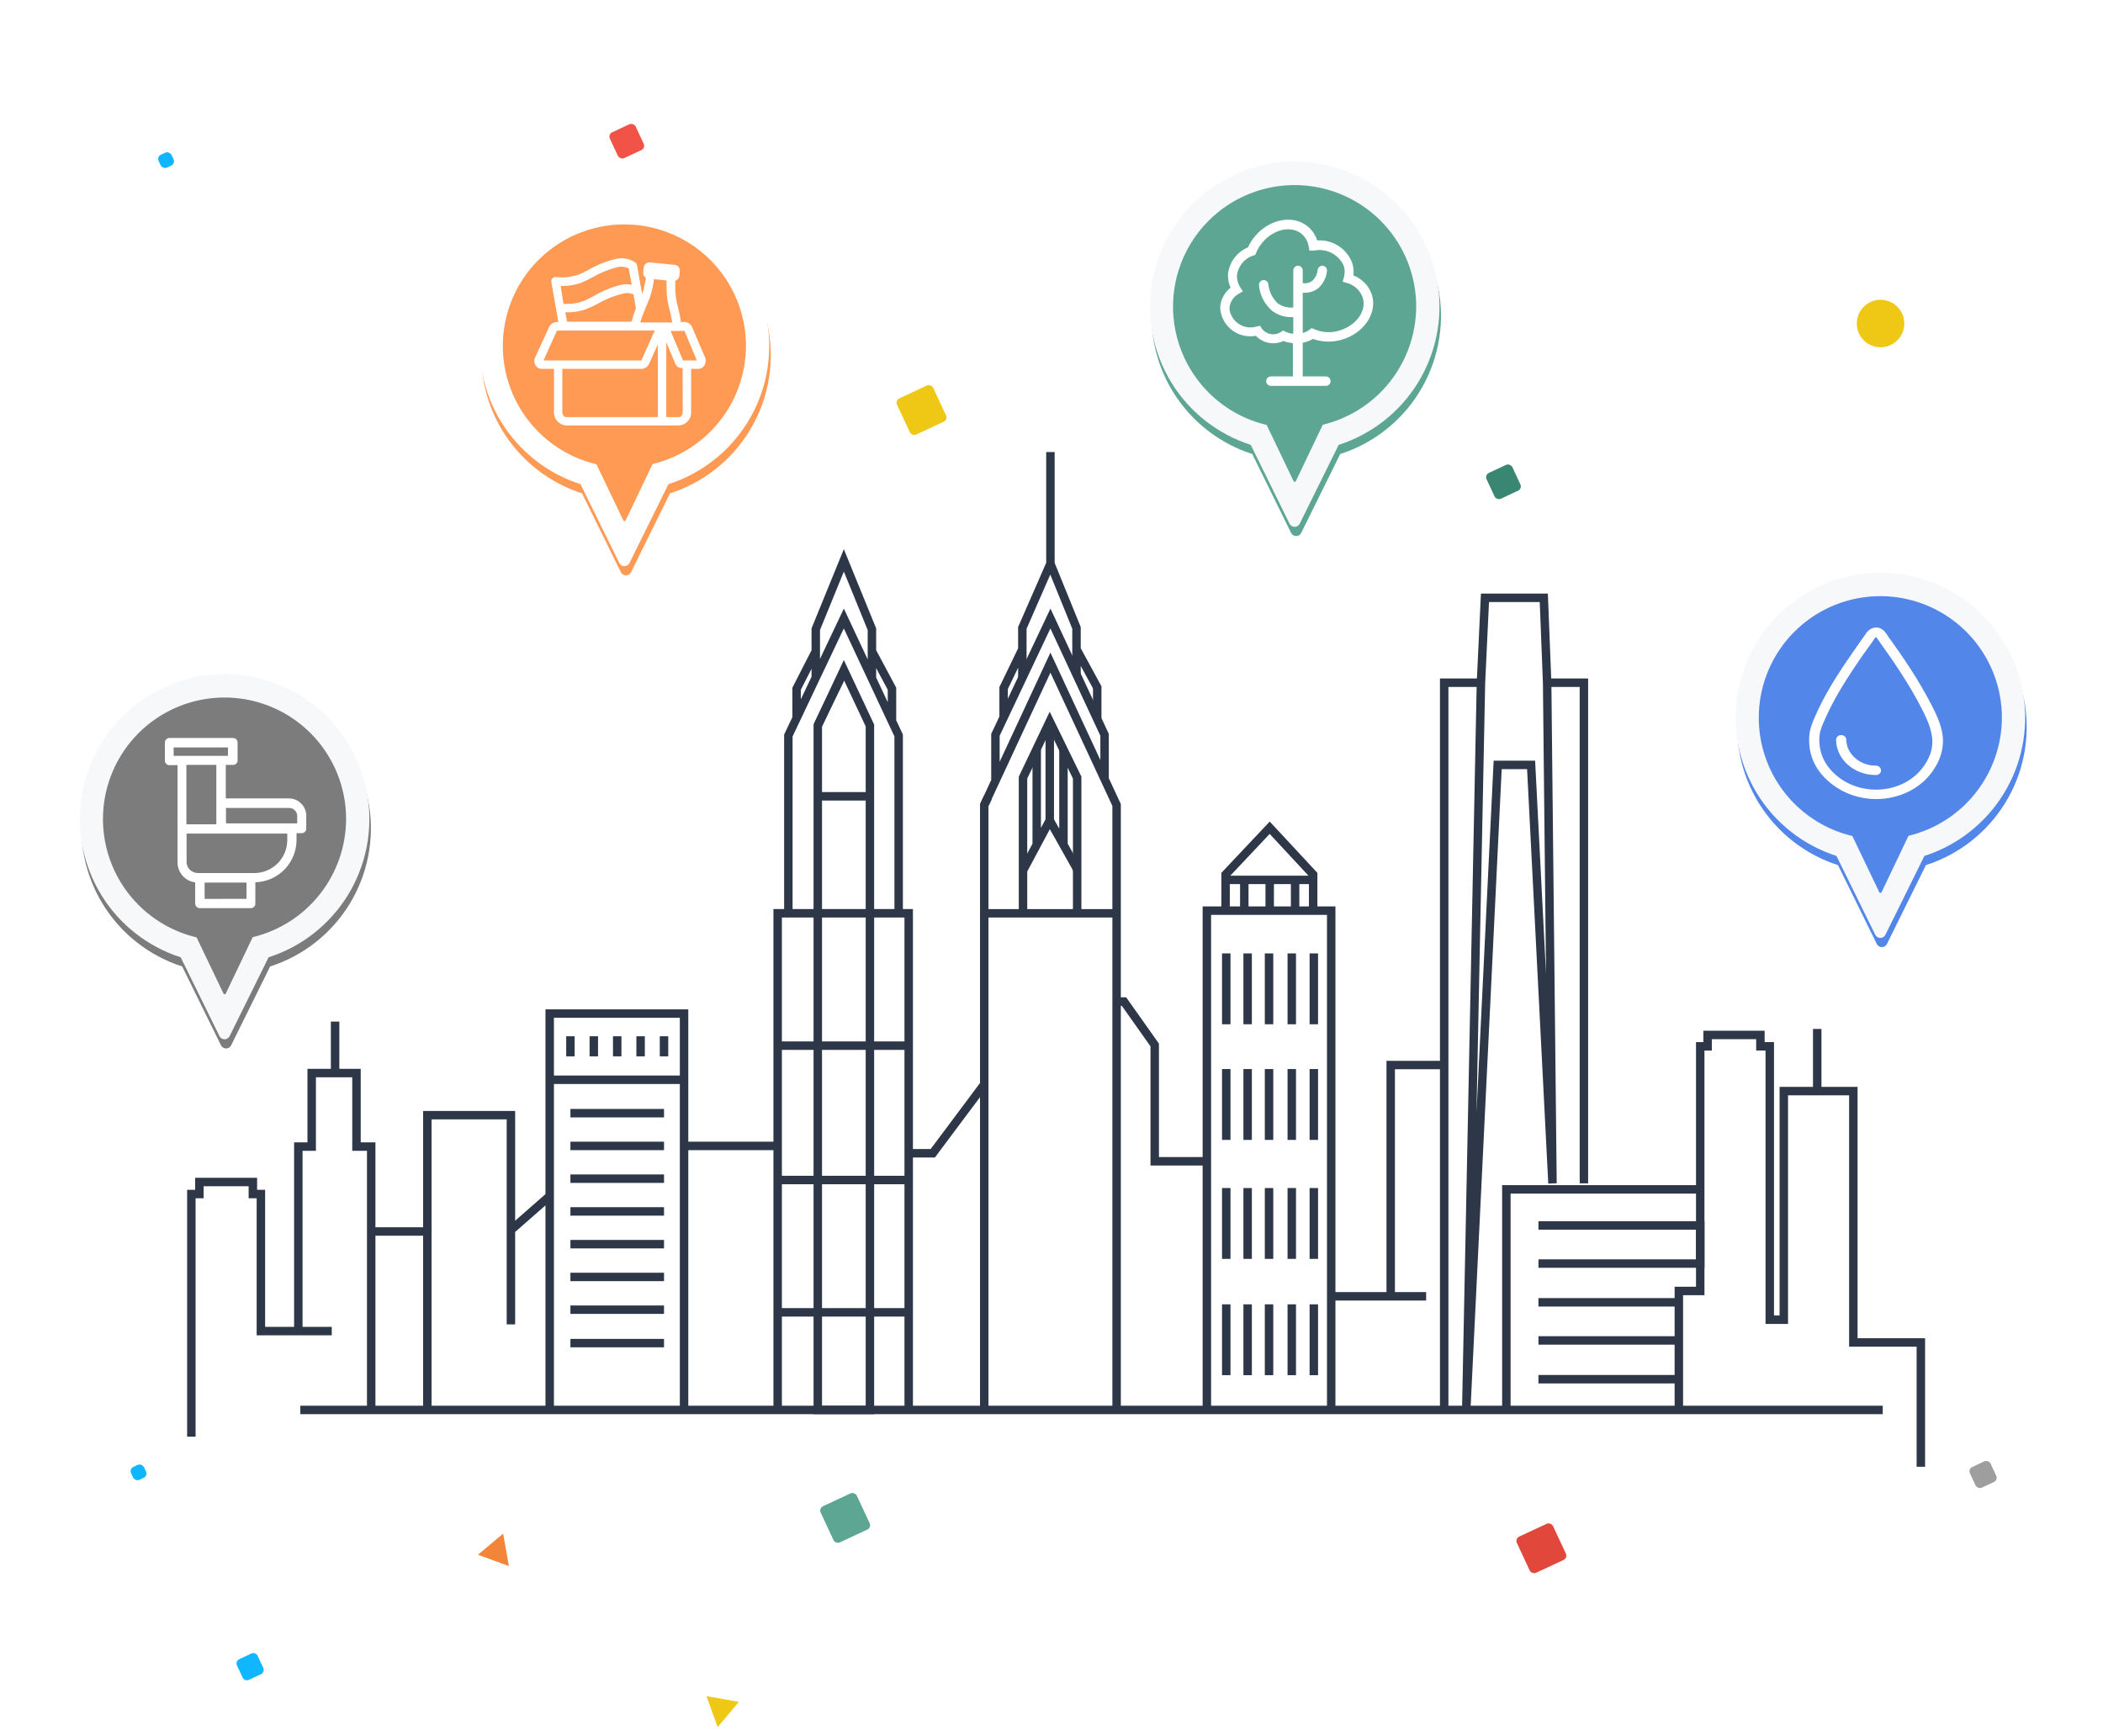 <svg width="275" height="227" viewBox="0 0 275 227" fill="none" xmlns="http://www.w3.org/2000/svg">
<path d="M25.023 187.895V156.161H26.073V154.588H32.891H32.979H33.066V156.161H34.115V174.083H39.011M43.382 174.083H39.011M39.011 174.083V149.955H40.759V140.338H43.819M48.54 184.398H39.273M48.54 184.398V161.057M48.54 184.398H55.883M43.819 140.338H46.616V149.955H48.452H48.54V161.057M43.819 140.338V133.607M246.198 184.398H55.883M48.54 161.057H55.883V184.398" stroke="#2D3748" stroke-width="1.105"/>
<path d="M55.883 161.057V145.845H66.81V173.208M66.898 160.794L71.881 156.423M71.881 156.423V184.398M71.881 156.423V132.557H89.452V149.867M89.452 184.398V149.867M89.452 149.867H101.691M101.691 149.867V184.398M101.691 149.867V119.619V119.444H103.09M118.826 184.398V119.444H117.514M103.09 119.444V96.19L104.168 93.917M103.09 119.444H113.755M117.514 119.444V96.19L116.64 94.325M117.514 119.444H113.755M104.168 93.917V90.071L106.674 85.175M104.168 93.917L106.674 88.633M106.674 85.175V82.29L110.346 73.286L114.018 82.29V85.175M106.674 85.175V88.633M114.018 85.175L116.64 90.071V94.325M114.018 85.175V88.728M116.64 94.325L114.018 88.728M106.674 88.633L110.346 80.892L114.018 88.728M106.936 94.879L110.346 87.623L113.755 94.879V119.444" stroke="#2D3748" stroke-width="1.105"/>
<path d="M106.938 119.445V104.146M106.938 104.146V94.879L110.41 87.718M106.938 104.146H113.756M118.827 150.829H121.974L128.705 141.824M128.705 141.824V184.398M128.705 141.824V105.282L129.19 104.288" stroke="#2D3748" stroke-width="1.105"/>
<path d="M128.705 105.282L130.168 102.135M146.014 184.398V105.282L144.441 101.897M130.168 102.135L137.36 86.662L144.441 101.897M130.168 102.135V96.103L137.36 80.892L144.441 96.103V101.897" stroke="#2D3748" stroke-width="1.105"/>
<path d="M143.479 93.918V89.984V89.896L140.769 84.913M140.769 88.148V82.116L137.36 73.723M137.36 73.723L133.688 82.116V84.913M137.36 73.723V59.124M133.688 88.585V84.913M133.688 84.913L131.24 89.984V93.83M146.014 130.984H146.976L150.997 136.666V151.877H157.816M157.816 151.877V119.095H174.076V184.398M157.816 151.877V184.398" stroke="#2D3748" stroke-width="1.105"/>
<path d="M160.264 119.095V115.074M171.716 119.095V115.074M171.716 115.074V114.374L166.033 108.255L160.264 114.374V115.074M171.716 115.074H160.264M174.076 169.537H181.857M186.49 169.537H181.857M181.857 169.537V139.289H188.85M188.85 139.289V184.398M188.85 139.289V89.285H193.658M193.658 89.285L191.735 184.398L195.844 100.037H200.215L203.012 154.763L202.313 89.285M193.658 89.285L194.183 78.182H201.876L202.313 89.285M202.313 89.285H207.121V154.763" stroke="#2D3748" stroke-width="1.105"/>
<path d="M196.98 184.398V155.549H222.332M222.332 155.549V168.837H219.535V184.398M222.332 155.549V136.841H223.294V135.355H230.2V136.841H231.424V172.596H233.26V142.698H237.631M251.181 191.829V175.569H242.352V142.698H237.631M237.631 142.698V134.568" stroke="#2D3748" stroke-width="1.105"/>
<path d="M101.691 136.754H118.913M101.691 154.326H118.826M101.691 171.635H118.826M128.704 119.445H133.775M146.014 119.445H140.856M133.775 119.445V101.698L137.272 94.355L140.856 101.698V119.445M133.775 119.445H140.856" stroke="#2D3748" stroke-width="1.105"/>
<path d="M133.862 113.675L135.567 110.484M137.272 107.293V94.53M137.272 107.293L139.064 110.484M137.272 107.293L135.567 110.484M140.856 113.675L139.064 110.484M139.064 110.484V98.027M135.567 110.484V98.027M162.711 115.074V119.095M166.033 115.074V119.095M169.355 115.074V119.095M77.651 138.153V135.53M74.591 138.153V135.53M80.71 138.153V135.53M83.77 138.153V135.53M86.83 138.153V135.53M71.881 141.212H89.452M74.591 145.583H86.83M74.591 149.867H86.83M74.591 154.151H86.83M74.591 158.434H86.83M74.591 162.718H86.83M74.591 167.002H86.83M74.591 171.285H86.83M74.591 175.656H86.83" stroke="#2D3748" stroke-width="1.105"/>
<path d="M106.938 119.444V184.398H113.756V119.444M160.352 124.69V133.956M163.149 124.69V133.956M165.946 124.69V133.956M168.919 124.69V133.956M171.804 124.69V133.956" stroke="#2D3748" stroke-width="1.105"/>
<path d="M160.352 139.814V149.081M163.149 139.814V149.081M165.946 139.814V149.081M168.919 139.814V149.081M171.804 139.814V149.081M160.352 170.586V179.853M163.149 170.586V179.853M165.946 170.586V179.853M168.919 170.586V179.853M171.804 170.586V179.853" stroke="#2D3748" stroke-width="1.105"/>
<path d="M160.352 155.375V164.641M163.149 155.375V164.641M165.946 155.375V164.641M168.919 155.375V164.641M171.804 155.375V164.641" stroke="#2D3748" stroke-width="1.105"/>
<path d="M201.176 160.27H222.332V165.253H201.176M201.176 170.323H219.534M201.176 175.306H219.534M201.176 180.377H219.534" stroke="#2D3748" stroke-width="1.105"/>
<rect x="79.486" y="17.563" width="3.726" height="3.726" rx="0.621" transform="rotate(-25 79.486 17.563)" fill="#F15447"/>
<rect x="20.48" y="20.493" width="1.863" height="1.863" rx="0.621" transform="rotate(-25 20.48 20.493)" fill="#10B6FF"/>
<rect x="117.037" y="52.363" width="5.217" height="5.217" rx="0.621" transform="rotate(-25 117.037 52.363)" fill="#EFC715"/>
<rect x="194.125" y="62.11" width="3.726" height="3.726" rx="0.621" transform="rotate(-25 194.125 62.11)" fill="#398673"/>
<rect x="16.879" y="192.109" width="1.863" height="1.863" rx="0.621" transform="rotate(-25 16.879 192.109)" fill="#10B6FF"/>
<rect x="107.051" y="197.253" width="5.217" height="5.217" rx="0.621" transform="rotate(-25 107.051 197.253)" fill="#5DA694"/>
<path d="M30.989 217.815C30.844 217.504 30.979 217.134 31.289 216.989L32.865 216.255C33.176 216.11 33.546 216.244 33.691 216.555L34.425 218.131C34.57 218.442 34.436 218.811 34.125 218.956L32.549 219.691C32.238 219.836 31.869 219.702 31.724 219.391L30.989 217.815Z" fill="#10B6FF"/>
<rect x="257.338" y="192.119" width="2.981" height="2.981" rx="0.621" transform="rotate(-25 257.338 192.119)" fill="#9E9E9E"/>
<rect x="198.092" y="201.227" width="5.217" height="5.217" rx="0.621" transform="rotate(-25 198.092 201.227)" fill="#E1473A"/>
<path d="M65.795 200.572L66.542 204.809L62.499 203.338L65.795 200.572Z" fill="#F2853A"/>
<path d="M92.376 221.826L96.613 222.573L93.848 225.869L92.376 221.826Z" fill="#EFC715"/>
<circle cx="245.91" cy="42.311" r="3.105" fill="#EFC715"/>
<g filter="url(#filter0_d_8303_148631)">
<path d="M81.651 26.27C77.131 26.285 72.766 27.912 69.339 30.859C65.912 33.806 63.65 37.879 62.958 42.346C62.266 46.812 63.191 51.379 65.566 55.224C67.941 59.069 71.61 61.941 75.914 63.322L80.982 73.625C81.042 73.752 81.137 73.859 81.255 73.934C81.374 74.009 81.511 74.048 81.651 74.048C81.791 74.048 81.928 74.009 82.047 73.934C82.165 73.859 82.26 73.752 82.32 73.625L87.412 63.322C91.717 61.94 95.388 59.067 97.763 55.219C100.137 51.371 101.061 46.802 100.366 42.334C99.671 37.866 97.404 33.793 93.973 30.848C90.542 27.903 86.173 26.279 81.651 26.27Z" fill="#FF9A55"/>
</g>
<path d="M81.651 26.27C77.131 26.285 72.766 27.912 69.339 30.859C65.912 33.806 63.65 37.879 62.958 42.346C62.266 46.812 63.191 51.379 65.566 55.224C67.941 59.069 71.61 61.941 75.914 63.322L80.982 73.625C81.042 73.752 81.137 73.859 81.255 73.934C81.374 74.009 81.511 74.048 81.651 74.048C81.791 74.048 81.928 74.009 82.047 73.934C82.165 73.859 82.26 73.752 82.32 73.625L87.412 63.322C91.717 61.94 95.388 59.067 97.763 55.219C100.137 51.371 101.061 46.802 100.366 42.334C99.671 37.866 97.404 33.793 93.973 30.848C90.542 27.903 86.173 26.279 81.651 26.27ZM85.332 60.693L81.818 68.055C81.806 68.087 81.784 68.113 81.757 68.132C81.729 68.151 81.696 68.161 81.663 68.161C81.629 68.161 81.597 68.151 81.569 68.132C81.541 68.113 81.52 68.087 81.507 68.055L77.993 60.717C75.086 60.029 72.432 58.537 70.334 56.41C68.236 54.283 66.78 51.609 66.132 48.693C65.485 45.776 65.672 42.737 66.672 39.922C67.673 37.107 69.446 34.631 71.789 32.778C74.132 30.925 76.95 29.769 79.919 29.444C82.889 29.119 85.89 29.637 88.579 30.938C91.267 32.24 93.535 34.273 95.121 36.805C96.707 39.336 97.549 42.263 97.548 45.25C97.534 48.82 96.323 52.282 94.109 55.082C91.894 57.882 88.803 59.858 85.332 60.693Z" fill="white"/>
<path d="M90.526 42.839C90.451 42.629 90.314 42.447 90.133 42.317C89.952 42.187 89.736 42.115 89.513 42.11H89.044C88.954 41.465 88.827 40.826 88.661 40.196C88.441 39.428 88.321 38.635 88.303 37.837C88.303 37.38 88.303 37.009 88.303 36.713C88.444 36.672 88.569 36.591 88.664 36.478C88.758 36.366 88.817 36.229 88.834 36.083L88.895 35.453C88.913 35.255 88.851 35.058 88.724 34.906C88.597 34.753 88.414 34.657 88.216 34.638L84.98 34.317H84.906C84.724 34.319 84.549 34.388 84.415 34.511C84.28 34.634 84.196 34.802 84.177 34.984L84.116 35.626C84.099 35.764 84.122 35.904 84.184 36.029C84.245 36.154 84.342 36.259 84.462 36.33C84.462 36.614 84.338 36.96 84.264 37.392C84.196 37.757 84.101 38.116 83.98 38.467L83.906 38.084L83.301 34.687C83.29 34.616 83.265 34.547 83.227 34.485C83.188 34.424 83.138 34.37 83.078 34.329C82.709 34.08 82.293 33.91 81.855 33.829C81.417 33.748 80.968 33.759 80.534 33.86C79.283 34.162 78.081 34.64 76.965 35.28C76.538 35.522 76.096 35.736 75.643 35.922C74.707 36.243 73.711 36.349 72.728 36.231C72.641 36.22 72.552 36.228 72.469 36.256C72.385 36.284 72.309 36.33 72.246 36.392C72.184 36.453 72.138 36.53 72.112 36.614C72.086 36.698 72.081 36.787 72.098 36.873L73.012 42.11H72.827C72.601 42.115 72.382 42.185 72.195 42.312C72.009 42.439 71.864 42.618 71.777 42.827L69.974 46.754C69.894 46.92 69.859 47.105 69.872 47.289C69.885 47.473 69.945 47.651 70.048 47.804C70.127 47.934 70.237 48.041 70.369 48.117C70.501 48.192 70.65 48.233 70.801 48.236H72.444V53.856C72.421 54.306 72.576 54.747 72.877 55.083C73.178 55.419 73.6 55.621 74.05 55.647H88.772C89.222 55.621 89.644 55.419 89.945 55.083C90.246 54.747 90.401 54.306 90.378 53.856V48.236H91.353C91.499 48.234 91.642 48.196 91.769 48.125C91.897 48.054 92.004 47.952 92.082 47.829C92.187 47.675 92.254 47.498 92.275 47.313C92.296 47.128 92.273 46.94 92.206 46.767L90.526 42.839ZM84.499 40.06C84.882 39.275 85.164 38.445 85.338 37.59C85.413 37.145 85.487 36.799 85.536 36.515L87.166 36.676C87.166 36.972 87.166 37.355 87.166 37.911C87.183 38.793 87.316 39.669 87.562 40.517C87.685 41.023 87.809 41.542 87.907 42.172H83.721C83.879 41.615 84.077 41.07 84.313 40.542L84.499 40.06ZM73.679 43.222H85.623L83.869 47.137H71.073L72.839 43.234L73.679 43.222ZM76.051 36.96C76.546 36.755 77.029 36.52 77.496 36.256C78.517 35.66 79.62 35.215 80.769 34.934C81.261 34.821 81.778 34.886 82.226 35.12L82.609 37.256C82.134 37.139 81.638 37.139 81.164 37.256C79.919 37.578 78.726 38.072 77.619 38.726C77.198 38.97 76.76 39.184 76.31 39.368C75.469 39.674 74.572 39.796 73.679 39.726L73.321 37.392C74.251 37.43 75.178 37.283 76.051 36.96ZM73.926 40.838C74.872 40.882 75.817 40.735 76.705 40.406C77.203 40.214 77.685 39.987 78.15 39.726C79.177 39.133 80.284 38.688 81.436 38.405C81.897 38.273 82.389 38.304 82.831 38.491L83.152 40.319C82.923 40.89 82.733 41.476 82.584 42.073H74.148L73.926 40.838ZM86.03 54.548H74.025C73.753 54.548 73.531 54.239 73.531 53.868V48.236H83.869C84.093 48.233 84.311 48.163 84.496 48.035C84.68 47.908 84.823 47.728 84.906 47.52L86.018 45.05L86.03 54.548ZM89.278 53.868C89.278 54.239 89.056 54.548 88.784 54.548H87.129V44.753L88.278 47.508C88.316 47.617 88.375 47.717 88.451 47.804L88.525 47.878C88.572 47.938 88.626 47.992 88.686 48.039H88.784C88.837 48.077 88.895 48.106 88.957 48.125H89.081H89.266L89.278 53.868ZM90.39 47.137H89.316L87.698 43.283H88.797H89.513L91.119 47.137H90.39ZM91.156 47.236H91.267L91.613 47.088L91.156 47.236Z" fill="white"/>
<g clip-path="url(#clip0_8303_148631)">
<g filter="url(#filter1_d_8303_148631)">
<path d="M169.292 21.126C164.772 21.141 160.406 22.769 156.979 25.716C153.553 28.663 151.29 32.736 150.599 37.202C149.907 41.669 150.832 46.235 153.207 50.081C155.582 53.926 159.251 56.797 163.554 58.179L168.622 68.482C168.682 68.609 168.777 68.715 168.896 68.79C169.014 68.865 169.151 68.905 169.292 68.905C169.432 68.905 169.569 68.865 169.688 68.79C169.806 68.715 169.901 68.609 169.961 68.482L175.053 58.179C179.358 56.797 183.028 53.923 185.403 50.075C187.778 46.228 188.701 41.658 188.007 37.19C187.312 32.722 185.045 28.649 181.614 25.704C178.183 22.759 173.813 21.136 169.292 21.126Z" fill="#5DA694"/>
</g>
<path d="M169.292 21.126C164.772 21.141 160.406 22.769 156.979 25.716C153.553 28.663 151.29 32.736 150.599 37.202C149.907 41.669 150.832 46.235 153.207 50.081C155.582 53.926 159.251 56.797 163.554 58.179L168.622 68.482C168.682 68.609 168.777 68.715 168.896 68.79C169.014 68.865 169.151 68.905 169.292 68.905C169.432 68.905 169.569 68.865 169.688 68.79C169.806 68.715 169.901 68.609 169.961 68.482L175.053 58.179C179.358 56.797 183.028 53.923 185.403 50.075C187.778 46.228 188.701 41.658 188.007 37.19C187.312 32.722 185.045 28.649 181.614 25.704C178.183 22.759 173.813 21.136 169.292 21.126ZM172.973 55.549L169.459 62.912C169.447 62.943 169.425 62.97 169.397 62.988C169.37 63.007 169.337 63.017 169.304 63.017C169.27 63.017 169.237 63.007 169.21 62.988C169.182 62.97 169.161 62.943 169.148 62.912L165.634 55.573C162.727 54.886 160.072 53.393 157.974 51.267C155.877 49.14 154.42 46.465 153.773 43.549C153.125 40.633 153.312 37.593 154.313 34.778C155.313 31.964 157.087 29.488 159.43 27.635C161.773 25.781 164.591 24.626 167.56 24.3C170.53 23.975 173.531 24.493 176.219 25.795C178.908 27.097 181.175 29.13 182.762 31.661C184.348 34.192 185.189 37.119 185.188 40.107C185.175 43.677 183.964 47.139 181.749 49.939C179.534 52.739 176.444 54.714 172.973 55.549Z" fill="#F7F8FA"/>
<path d="M176.971 36.015C177.041 35.494 176.999 34.963 176.848 34.459C176.514 33.523 175.883 32.722 175.051 32.178C174.219 31.634 173.233 31.377 172.241 31.445C172.015 30.729 171.586 30.094 171.006 29.617C169.116 28.049 166.029 28.617 164.126 30.877C163.747 31.319 163.435 31.814 163.2 32.347C162.494 32.639 161.879 33.115 161.418 33.726C160.958 34.336 160.669 35.058 160.582 35.818C160.545 36.441 160.66 37.064 160.915 37.633C160.502 37.95 160.166 38.355 159.931 38.819C159.696 39.282 159.568 39.793 159.557 40.313C159.596 40.869 159.752 41.41 160.015 41.901C160.278 42.392 160.642 42.822 161.083 43.163C161.524 43.503 162.032 43.747 162.573 43.877C163.115 44.008 163.678 44.022 164.225 43.92C164.68 44.396 165.272 44.717 165.919 44.839C166.566 44.961 167.235 44.877 167.832 44.599C168.228 44.75 168.644 44.841 169.067 44.871V49.231H166.189C166.025 49.231 165.868 49.296 165.752 49.412C165.637 49.527 165.572 49.684 165.572 49.848C165.575 50.011 165.641 50.166 165.756 50.282C165.871 50.397 166.026 50.463 166.189 50.466H173.377C173.541 50.466 173.698 50.401 173.814 50.285C173.93 50.169 173.995 50.012 173.995 49.848C173.995 49.684 173.93 49.527 173.814 49.412C173.698 49.296 173.541 49.231 173.377 49.231H170.351V44.821C170.821 44.734 171.272 44.567 171.685 44.327C172.915 44.765 174.253 44.795 175.502 44.414C178.355 43.574 180.109 40.968 179.417 38.609C179.23 38.021 178.913 37.482 178.49 37.033C178.066 36.584 177.548 36.236 176.971 36.015ZM175.156 43.228C174.075 43.566 172.91 43.504 171.871 43.055L171.525 42.907L171.216 43.142C170.959 43.334 170.665 43.469 170.351 43.537V38.288H170.586C171.228 38.303 171.855 38.098 172.365 37.707C173.027 37.12 173.442 36.304 173.526 35.422C173.539 35.26 173.489 35.1 173.385 34.975C173.281 34.85 173.132 34.771 172.97 34.755C172.807 34.745 172.646 34.798 172.521 34.905C172.397 35.011 172.319 35.161 172.303 35.324C172.245 35.868 171.99 36.374 171.586 36.744C171.409 36.87 171.209 36.96 170.997 37.009C170.785 37.058 170.566 37.064 170.351 37.028V35.373C170.351 35.209 170.286 35.052 170.17 34.936C170.055 34.821 169.898 34.755 169.734 34.755C169.57 34.755 169.413 34.821 169.297 34.936C169.181 35.052 169.116 35.209 169.116 35.373V40.215C168.397 40.291 167.675 40.097 167.091 39.671C166.394 39.024 165.956 38.146 165.856 37.201C165.851 37.12 165.83 37.041 165.795 36.969C165.759 36.896 165.709 36.832 165.648 36.779C165.587 36.726 165.516 36.686 165.439 36.661C165.363 36.636 165.282 36.626 165.201 36.633C165.12 36.639 165.041 36.661 164.968 36.698C164.896 36.735 164.831 36.786 164.778 36.848C164.725 36.91 164.685 36.982 164.66 37.059C164.635 37.137 164.626 37.219 164.633 37.3C164.741 38.592 165.354 39.79 166.337 40.635C167.067 41.201 167.97 41.498 168.894 41.474H169.116V43.648C168.76 43.625 168.412 43.533 168.091 43.376L167.77 43.228L167.474 43.438C167.08 43.686 166.607 43.777 166.149 43.692C165.692 43.608 165.282 43.354 165.003 42.981L164.781 42.611L164.349 42.697C163.959 42.82 163.547 42.855 163.142 42.8C162.737 42.744 162.349 42.6 162.006 42.376C161.664 42.153 161.375 41.857 161.161 41.509C160.946 41.16 160.812 40.769 160.767 40.363C160.785 39.958 160.908 39.565 161.125 39.223C161.341 38.88 161.644 38.601 162.002 38.411L162.521 38.102L162.15 37.522C161.852 37.033 161.718 36.462 161.767 35.892C161.86 35.33 162.102 34.803 162.47 34.368C162.837 33.933 163.316 33.606 163.855 33.422L164.139 33.347L164.238 33.113C164.438 32.611 164.717 32.144 165.065 31.73C166.535 29.963 168.845 29.457 170.216 30.593C170.701 31.014 171.024 31.59 171.129 32.224L171.228 32.779H171.796C172.588 32.606 173.415 32.715 174.134 33.087C174.854 33.459 175.421 34.071 175.736 34.817C175.872 35.285 175.872 35.782 175.736 36.25L175.576 36.843L176.156 37.016C176.631 37.145 177.067 37.39 177.425 37.728C177.782 38.066 178.051 38.488 178.207 38.955C178.725 40.659 177.354 42.574 175.156 43.228Z" fill="white"/>
</g>
<g clip-path="url(#clip1_8303_148631)">
<g filter="url(#filter2_d_8303_148631)">
<path d="M29.362 88.144C24.842 88.159 20.477 89.787 17.05 92.734C13.623 95.681 11.36 99.754 10.669 104.22C9.977 108.687 10.902 113.253 13.277 117.099C15.652 120.944 19.321 123.815 23.625 125.197L28.693 135.5C28.753 135.627 28.848 135.733 28.966 135.808C29.084 135.883 29.222 135.923 29.362 135.923C29.502 135.923 29.639 135.883 29.758 135.808C29.876 135.733 29.971 135.627 30.031 135.5L35.123 125.197C39.428 123.815 43.099 120.941 45.474 117.093C47.848 113.246 48.772 108.676 48.077 104.208C47.382 99.74 45.115 95.667 41.684 92.722C38.253 89.777 33.883 88.154 29.362 88.144Z" fill="#7C7C7C"/>
</g>
<path d="M29.362 88.144C24.842 88.159 20.477 89.787 17.05 92.734C13.623 95.681 11.36 99.754 10.669 104.22C9.977 108.687 10.902 113.253 13.277 117.099C15.652 120.944 19.321 123.815 23.625 125.197L28.693 135.5C28.753 135.627 28.848 135.733 28.966 135.808C29.084 135.883 29.222 135.923 29.362 135.923C29.502 135.923 29.639 135.883 29.758 135.808C29.876 135.733 29.971 135.627 30.031 135.5L35.123 125.197C39.428 123.815 43.099 120.941 45.474 117.093C47.848 113.246 48.772 108.676 48.077 104.208C47.382 99.74 45.115 95.667 41.684 92.722C38.253 89.777 33.883 88.154 29.362 88.144ZM33.043 122.567L29.529 129.93C29.517 129.961 29.495 129.988 29.468 130.007C29.44 130.025 29.407 130.035 29.374 130.035C29.34 130.035 29.308 130.025 29.28 130.007C29.252 129.988 29.231 129.961 29.218 129.93L25.704 122.591C22.797 121.904 20.143 120.411 18.045 118.285C15.947 116.158 14.491 113.483 13.843 110.567C13.195 107.651 13.383 104.611 14.383 101.796C15.384 98.982 17.157 96.506 19.5 94.653C21.843 92.799 24.661 91.644 27.63 91.319C30.6 90.993 33.601 91.511 36.29 92.813C38.978 94.115 41.246 96.148 42.832 98.679C44.419 101.21 45.26 104.137 45.259 107.125C45.245 110.695 44.034 114.157 41.819 116.957C39.605 119.757 36.514 121.732 33.043 122.567Z" fill="#F7F8FA"/>
<path d="M39.369 105.075C39.161 104.868 38.915 104.703 38.643 104.591C38.372 104.479 38.081 104.421 37.788 104.421H29.525V100.036H30.464C30.544 100.038 30.623 100.023 30.697 99.994C30.771 99.964 30.839 99.919 30.895 99.863C30.952 99.806 30.996 99.739 31.026 99.665C31.056 99.591 31.07 99.511 31.069 99.431V97.109C31.069 97.03 31.053 96.952 31.023 96.879C30.992 96.807 30.947 96.741 30.891 96.686C30.834 96.63 30.768 96.587 30.694 96.558C30.621 96.529 30.543 96.515 30.464 96.516H22.151C22.072 96.515 21.994 96.532 21.922 96.564C21.849 96.596 21.784 96.642 21.732 96.701C21.677 96.757 21.633 96.822 21.603 96.894C21.574 96.966 21.558 97.043 21.559 97.121V99.468C21.559 99.626 21.621 99.779 21.732 99.892C21.842 100.005 21.993 100.07 22.151 100.073H23.214V108.447C23.208 108.505 23.208 108.563 23.214 108.62C23.208 108.678 23.208 108.736 23.214 108.793V112.795C23.218 113.435 23.454 114.053 23.879 114.532C24.303 115.011 24.888 115.32 25.523 115.401V118.167C25.523 118.245 25.538 118.323 25.568 118.395C25.598 118.467 25.641 118.532 25.696 118.587C25.812 118.701 25.966 118.767 26.128 118.773H32.798C32.877 118.773 32.955 118.757 33.028 118.726C33.1 118.696 33.166 118.651 33.222 118.595C33.277 118.538 33.32 118.471 33.349 118.398C33.378 118.325 33.392 118.246 33.391 118.167V115.388C34.834 115.347 36.203 114.744 37.209 113.709C38.214 112.673 38.776 111.286 38.776 109.843V108.966H39.455C39.534 108.966 39.612 108.95 39.685 108.92C39.758 108.889 39.824 108.844 39.879 108.788C39.934 108.732 39.977 108.665 40.006 108.591C40.035 108.518 40.05 108.44 40.048 108.361V106.669C40.047 106.371 39.986 106.077 39.87 105.803C39.753 105.53 39.583 105.282 39.369 105.075ZM22.707 97.751H29.809V98.851H28.883H23.757H22.707V97.751ZM28.29 100.036V105.075V107.805H24.375V100.036H28.29ZM26.758 117.562V115.426H32.23V117.55L26.758 117.562ZM37.565 109.015V109.843C37.569 110.409 37.46 110.97 37.247 111.494C37.033 112.019 36.718 112.496 36.32 112.898C35.922 113.301 35.449 113.621 34.927 113.841C34.406 114.06 33.846 114.175 33.28 114.178H25.869C25.483 114.173 25.113 114.023 24.832 113.758C24.693 113.624 24.583 113.462 24.509 113.284C24.434 113.106 24.397 112.914 24.399 112.721V109.015H28.92H36.157H37.565ZM37.825 107.681H29.55V105.668H37.8C37.941 105.662 38.081 105.686 38.211 105.739C38.341 105.793 38.458 105.874 38.553 105.977C38.652 106.074 38.729 106.189 38.782 106.317C38.836 106.444 38.863 106.58 38.862 106.718V107.681H37.825Z" fill="white"/>
</g>
<g filter="url(#filter3_d_8303_148631)">
<path d="M245.883 74.888C241.364 74.903 236.998 76.53 233.571 79.477C230.145 82.424 227.882 86.498 227.19 90.964C226.499 95.43 227.424 99.997 229.799 103.842C232.174 107.687 235.843 110.559 240.146 111.941L245.214 122.244C245.274 122.37 245.369 122.477 245.487 122.552C245.606 122.627 245.743 122.667 245.883 122.667C246.024 122.667 246.161 122.627 246.279 122.552C246.398 122.477 246.493 122.37 246.553 122.244L251.645 111.941C255.95 110.558 259.62 107.685 261.995 103.837C264.37 99.989 265.293 95.42 264.598 90.952C263.904 86.484 261.637 82.411 258.206 79.466C254.775 76.521 250.405 74.897 245.883 74.888Z" fill="#5286E9"/>
</g>
<path d="M245.883 74.888C241.364 74.903 236.998 76.53 233.571 79.477C230.145 82.424 227.882 86.498 227.19 90.964C226.499 95.43 227.424 99.997 229.799 103.842C232.174 107.687 235.843 110.559 240.146 111.941L245.214 122.244C245.274 122.37 245.369 122.477 245.487 122.552C245.606 122.627 245.743 122.667 245.883 122.667C246.024 122.667 246.161 122.627 246.279 122.552C246.398 122.477 246.493 122.37 246.553 122.244L251.645 111.941C255.95 110.558 259.62 107.685 261.995 103.837C264.37 99.989 265.293 95.42 264.598 90.952C263.904 86.484 261.637 82.411 258.206 79.466C254.775 76.521 250.405 74.897 245.883 74.888ZM249.565 109.311L246.051 116.674C246.038 116.705 246.017 116.731 245.989 116.75C245.961 116.769 245.929 116.779 245.895 116.779C245.862 116.779 245.829 116.769 245.802 116.75C245.774 116.731 245.752 116.705 245.74 116.674L242.226 109.335C239.319 108.648 236.664 107.155 234.566 105.028C232.468 102.902 231.012 100.227 230.365 97.311C229.717 94.394 229.904 91.355 230.905 88.54C231.905 85.725 233.679 83.249 236.022 81.396C238.365 79.543 241.182 78.388 244.152 78.062C247.121 77.737 250.122 78.255 252.811 79.557C255.5 80.858 257.767 82.891 259.354 85.423C260.94 87.954 261.781 90.881 261.78 93.868C261.767 97.438 260.556 100.901 258.341 103.7C256.126 106.5 253.036 108.476 249.565 109.311Z" fill="#F7F8FA"/>
<path d="M253.867 95.831C253.622 94.536 253.059 93.353 252.5 92.279C250.818 89 248.795 86.024 246.803 83.27L246.555 82.885C246.213 82.418 245.806 82.169 245.34 82.169C244.656 82.169 244.221 82.718 244.097 82.885C244.097 82.885 244.097 82.885 244.097 82.912L243.662 83.519C242.885 84.62 242.074 85.779 241.294 86.934C240.079 88.751 238.553 91.178 237.434 93.766C237.061 94.621 236.719 95.473 236.688 96.411C236.564 98.834 237.558 100.873 239.615 102.471C241.203 103.709 243.227 104.401 245.312 104.401C248.363 104.401 251.135 103.023 252.72 100.682C253.774 99.138 254.178 97.481 253.867 95.831ZM251.72 100.157C250.349 102.195 247.953 103.378 245.306 103.378C243.503 103.378 241.726 102.799 240.358 101.725C238.581 100.348 237.711 98.558 237.807 96.462C237.835 95.692 238.118 94.949 238.491 94.148C239.581 91.615 241.076 89.243 242.257 87.453C243.006 86.325 243.814 85.166 244.622 84.065L245.026 83.485C245.026 83.458 245.057 83.458 245.057 83.431C245.119 83.349 245.243 83.209 245.306 83.182C245.306 83.182 245.399 83.209 245.554 83.431L245.803 83.789C247.733 86.489 249.759 89.437 251.406 92.661C251.934 93.708 252.462 94.809 252.68 95.968C252.997 97.4 252.655 98.804 251.72 100.157ZM245.868 100.761C245.868 101.037 245.619 101.258 245.306 101.258C242.474 101.258 240.203 99.22 240.203 96.738C240.203 96.462 240.451 96.244 240.762 96.244C241.076 96.244 241.325 96.462 241.325 96.738C241.356 98.668 243.13 100.239 245.306 100.239C245.619 100.239 245.868 100.488 245.868 100.761Z" fill="white" stroke="white" stroke-width="0.208"/>
<defs>
<filter id="filter0_d_8303_148631" x="60.934" y="25.47" width="41.857" height="51.779" filterUnits="userSpaceOnUse" color-interpolation-filters="sRGB">
<feFlood flood-opacity="0" result="BackgroundImageFix"/>
<feColorMatrix in="SourceAlpha" type="matrix" values="0 0 0 0 0 0 0 0 0 0 0 0 0 0 0 0 0 0 127 0" result="hardAlpha"/>
<feOffset dx="0.2" dy="1.2"/>
<feGaussianBlur stdDeviation="1"/>
<feComposite in2="hardAlpha" operator="out"/>
<feColorMatrix type="matrix" values="0 0 0 0 0 0 0 0 0 0 0 0 0 0 0 0 0 0 0.62 0"/>
<feBlend mode="normal" in2="BackgroundImageFix" result="effect1_dropShadow_8303_148631"/>
<feBlend mode="normal" in="SourceGraphic" in2="effect1_dropShadow_8303_148631" result="shape"/>
</filter>
<filter id="filter1_d_8303_148631" x="148.575" y="20.326" width="41.857" height="51.779" filterUnits="userSpaceOnUse" color-interpolation-filters="sRGB">
<feFlood flood-opacity="0" result="BackgroundImageFix"/>
<feColorMatrix in="SourceAlpha" type="matrix" values="0 0 0 0 0 0 0 0 0 0 0 0 0 0 0 0 0 0 127 0" result="hardAlpha"/>
<feOffset dx="0.2" dy="1.2"/>
<feGaussianBlur stdDeviation="1"/>
<feComposite in2="hardAlpha" operator="out"/>
<feColorMatrix type="matrix" values="0 0 0 0 0 0 0 0 0 0 0 0 0 0 0 0 0 0 0.62 0"/>
<feBlend mode="normal" in2="BackgroundImageFix" result="effect1_dropShadow_8303_148631"/>
<feBlend mode="normal" in="SourceGraphic" in2="effect1_dropShadow_8303_148631" result="shape"/>
</filter>
<filter id="filter2_d_8303_148631" x="8.645" y="87.344" width="41.857" height="51.779" filterUnits="userSpaceOnUse" color-interpolation-filters="sRGB">
<feFlood flood-opacity="0" result="BackgroundImageFix"/>
<feColorMatrix in="SourceAlpha" type="matrix" values="0 0 0 0 0 0 0 0 0 0 0 0 0 0 0 0 0 0 127 0" result="hardAlpha"/>
<feOffset dx="0.2" dy="1.2"/>
<feGaussianBlur stdDeviation="1"/>
<feComposite in2="hardAlpha" operator="out"/>
<feColorMatrix type="matrix" values="0 0 0 0 0 0 0 0 0 0 0 0 0 0 0 0 0 0 0.62 0"/>
<feBlend mode="normal" in2="BackgroundImageFix" result="effect1_dropShadow_8303_148631"/>
<feBlend mode="normal" in="SourceGraphic" in2="effect1_dropShadow_8303_148631" result="shape"/>
</filter>
<filter id="filter3_d_8303_148631" x="225.167" y="74.088" width="41.857" height="51.779" filterUnits="userSpaceOnUse" color-interpolation-filters="sRGB">
<feFlood flood-opacity="0" result="BackgroundImageFix"/>
<feColorMatrix in="SourceAlpha" type="matrix" values="0 0 0 0 0 0 0 0 0 0 0 0 0 0 0 0 0 0 127 0" result="hardAlpha"/>
<feOffset dx="0.2" dy="1.2"/>
<feGaussianBlur stdDeviation="1"/>
<feComposite in2="hardAlpha" operator="out"/>
<feColorMatrix type="matrix" values="0 0 0 0 0 0 0 0 0 0 0 0 0 0 0 0 0 0 0.62 0"/>
<feBlend mode="normal" in2="BackgroundImageFix" result="effect1_dropShadow_8303_148631"/>
<feBlend mode="normal" in="SourceGraphic" in2="effect1_dropShadow_8303_148631" result="shape"/>
</filter>
<clipPath id="clip0_8303_148631">
<rect width="57.372" height="57.372" fill="white" transform="translate(140.605 15.556)"/>
</clipPath>
<clipPath id="clip1_8303_148631">
<rect width="57.372" height="57.372" fill="white" transform="translate(0.676 82.574)"/>
</clipPath>
</defs>
</svg>
